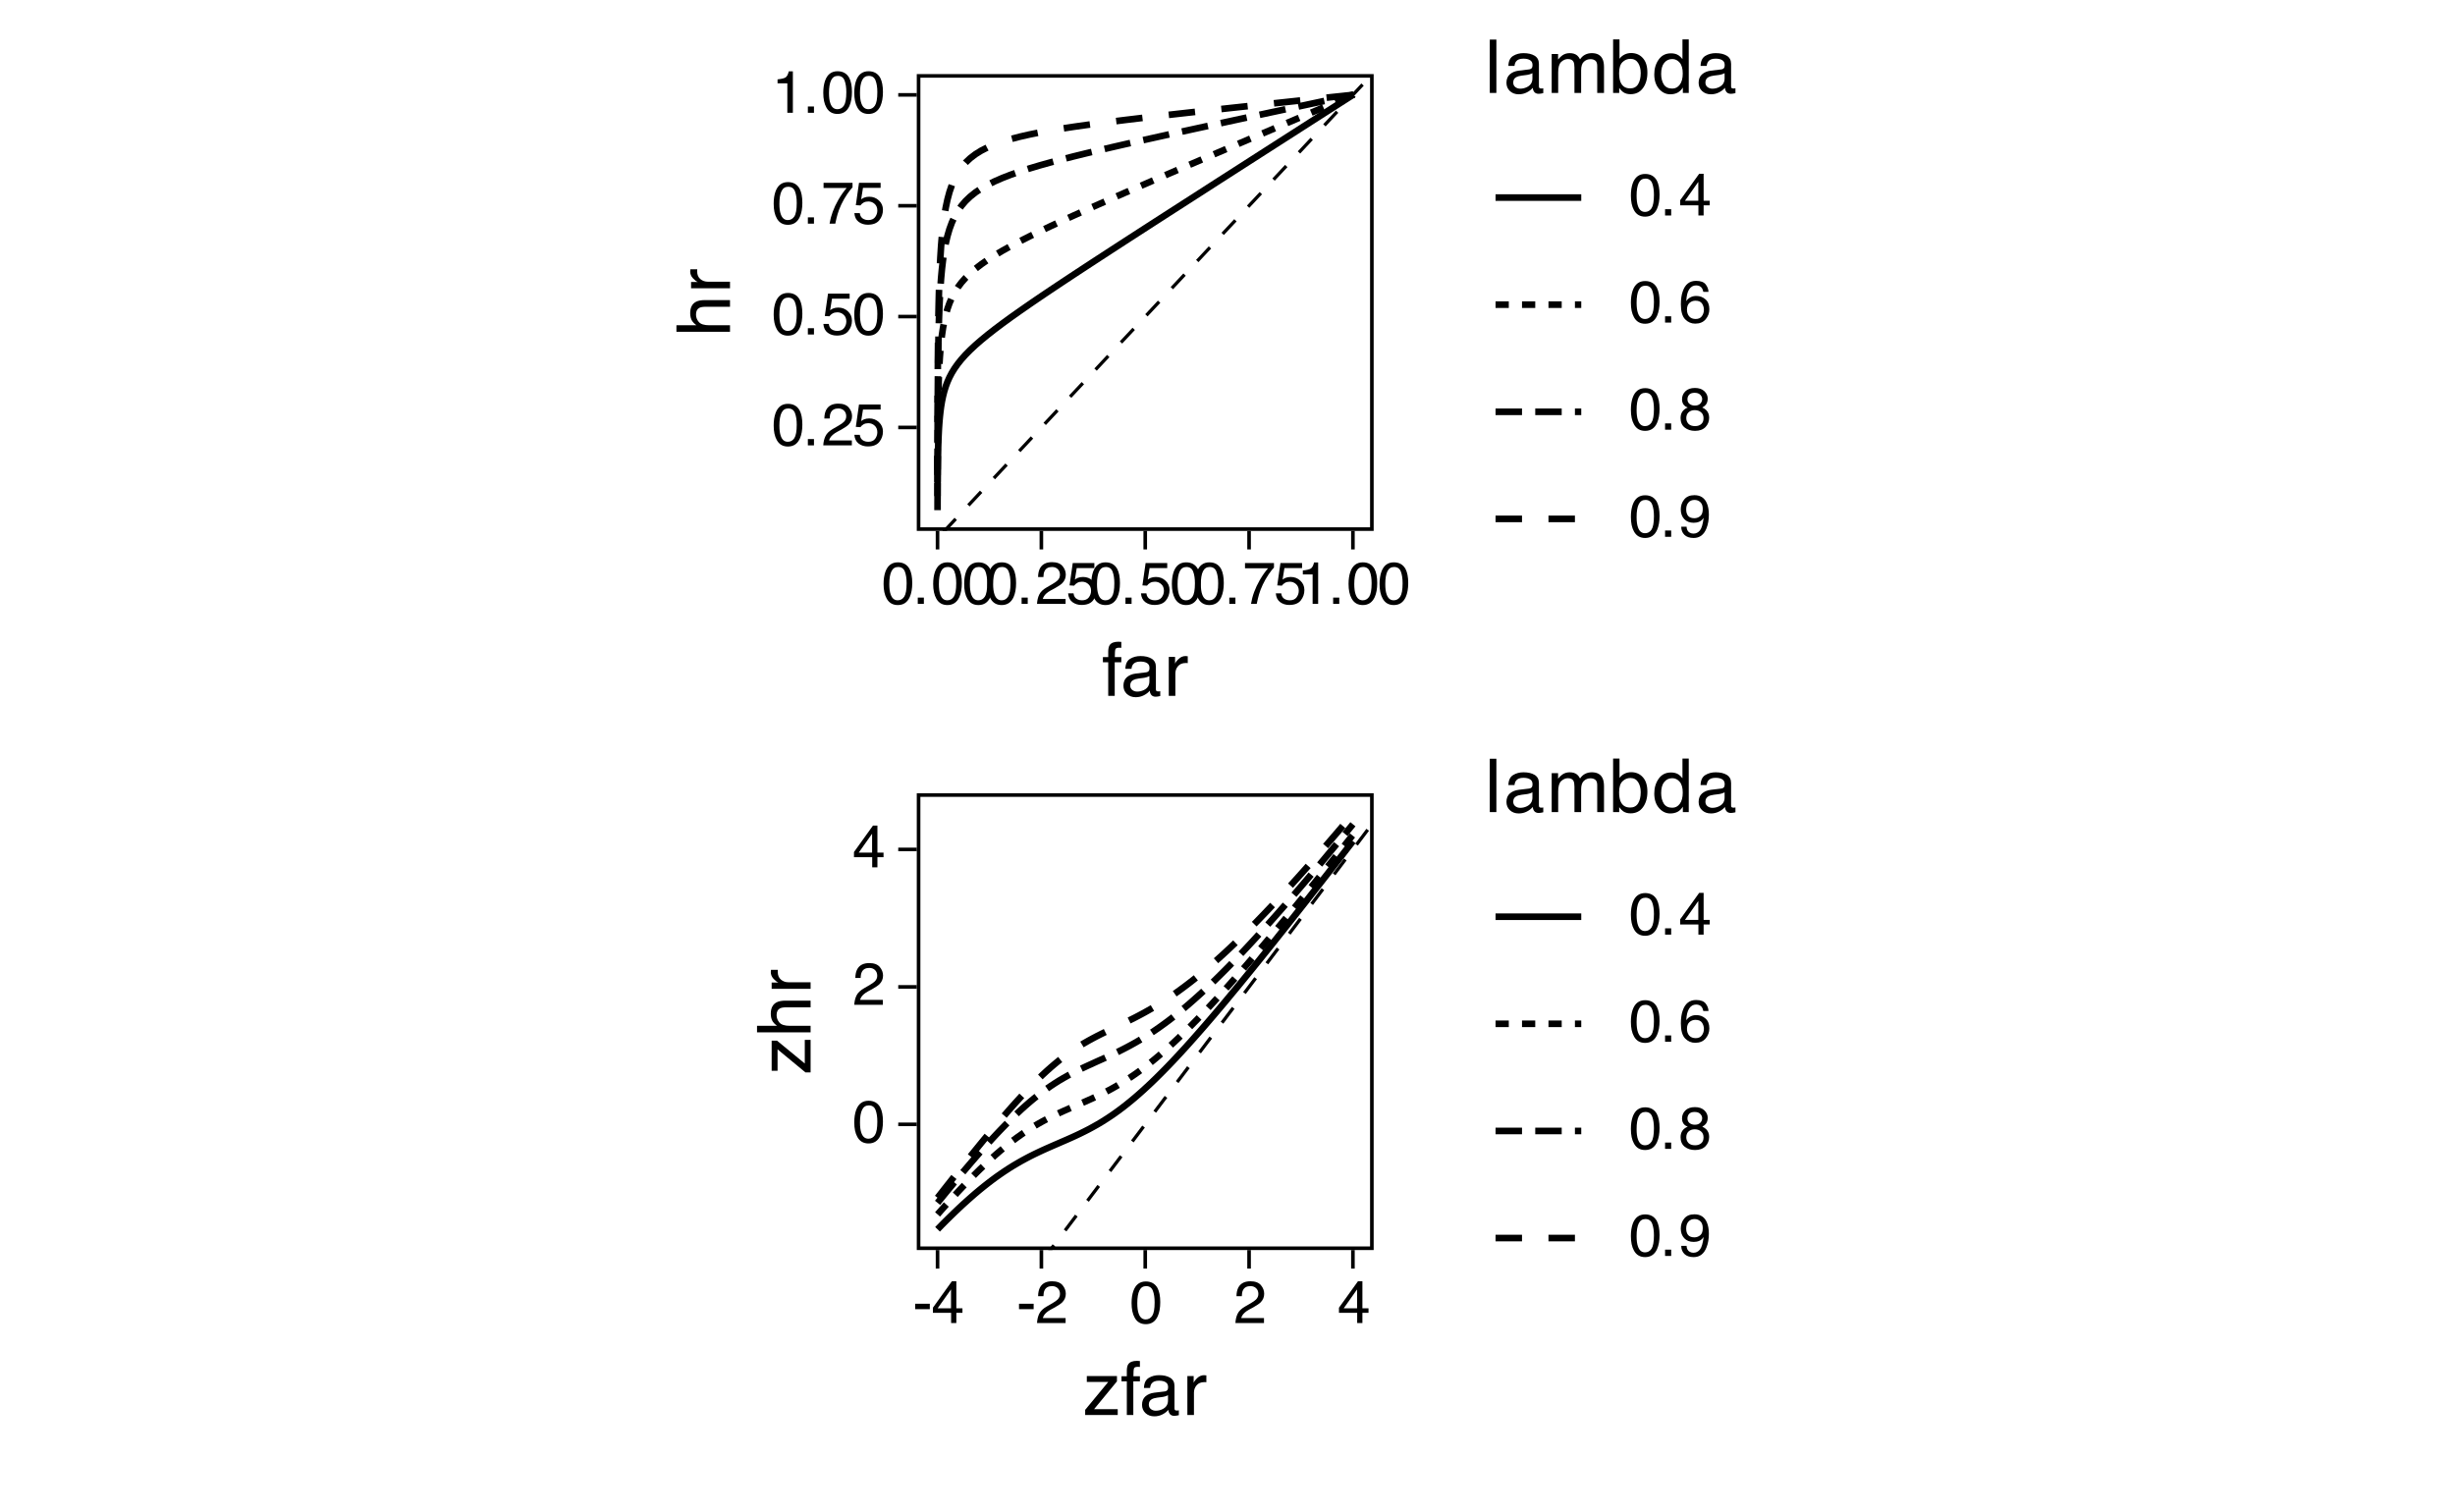 <?xml version="1.0" encoding="UTF-8"?>
<svg xmlns="http://www.w3.org/2000/svg" xmlns:xlink="http://www.w3.org/1999/xlink" width="396" height="244" viewBox="0 0 396 244">
<defs>
<g>
<g id="glyph-0-0">
<path d="M 0.312 0 L 0.312 -6.875 L 5.766 -6.875 L 5.766 0 Z M 4.906 -0.859 L 4.906 -6.016 L 1.172 -6.016 L 1.172 -0.859 Z M 4.906 -0.859 "/>
</g>
<g id="glyph-0-1">
<path d="M 2.594 -6.703 C 3.457 -6.703 4.086 -6.348 4.484 -5.641 C 4.773 -5.086 4.922 -4.328 4.922 -3.359 C 4.922 -2.453 4.785 -1.695 4.516 -1.094 C 4.129 -0.238 3.488 0.188 2.594 0.188 C 1.781 0.188 1.18 -0.16 0.797 -0.859 C 0.461 -1.453 0.297 -2.238 0.297 -3.219 C 0.297 -3.977 0.395 -4.633 0.594 -5.188 C 0.957 -6.195 1.625 -6.703 2.594 -6.703 Z M 2.578 -0.578 C 3.016 -0.578 3.363 -0.77 3.625 -1.156 C 3.883 -1.551 4.016 -2.273 4.016 -3.328 C 4.016 -4.086 3.922 -4.711 3.734 -5.203 C 3.547 -5.703 3.18 -5.953 2.641 -5.953 C 2.148 -5.953 1.789 -5.719 1.562 -5.25 C 1.332 -4.781 1.219 -4.094 1.219 -3.188 C 1.219 -2.5 1.289 -1.945 1.438 -1.531 C 1.656 -0.895 2.035 -0.578 2.578 -0.578 Z M 2.578 -0.578 "/>
</g>
<g id="glyph-0-2">
<path d="M 0.812 -1.016 L 1.797 -1.016 L 1.797 0 L 0.812 0 Z M 0.812 -1.016 "/>
</g>
<g id="glyph-0-3">
<path d="M 0.297 0 C 0.328 -0.57 0.445 -1.07 0.656 -1.5 C 0.863 -1.938 1.27 -2.328 1.875 -2.672 L 2.766 -3.188 C 3.172 -3.426 3.457 -3.629 3.625 -3.797 C 3.875 -4.055 4 -4.352 4 -4.688 C 4 -5.07 3.879 -5.379 3.641 -5.609 C 3.41 -5.836 3.102 -5.953 2.719 -5.953 C 2.133 -5.953 1.734 -5.734 1.516 -5.297 C 1.398 -5.066 1.336 -4.742 1.328 -4.328 L 0.469 -4.328 C 0.477 -4.91 0.582 -5.383 0.781 -5.75 C 1.145 -6.406 1.789 -6.734 2.719 -6.734 C 3.488 -6.734 4.051 -6.523 4.406 -6.109 C 4.758 -5.691 4.938 -5.227 4.938 -4.719 C 4.938 -4.188 4.75 -3.727 4.375 -3.344 C 4.156 -3.125 3.758 -2.852 3.188 -2.531 L 2.547 -2.188 C 2.242 -2.02 2.004 -1.859 1.828 -1.703 C 1.516 -1.43 1.316 -1.129 1.234 -0.797 L 4.906 -0.797 L 4.906 0 Z M 0.297 0 "/>
</g>
<g id="glyph-0-4">
<path d="M 1.188 -1.703 C 1.238 -1.223 1.461 -0.895 1.859 -0.719 C 2.055 -0.625 2.285 -0.578 2.547 -0.578 C 3.047 -0.578 3.414 -0.734 3.656 -1.047 C 3.895 -1.367 4.016 -1.723 4.016 -2.109 C 4.016 -2.578 3.867 -2.938 3.578 -3.188 C 3.297 -3.445 2.957 -3.578 2.562 -3.578 C 2.27 -3.578 2.02 -3.52 1.812 -3.406 C 1.602 -3.289 1.426 -3.133 1.281 -2.938 L 0.547 -2.984 L 1.062 -6.594 L 4.547 -6.594 L 4.547 -5.781 L 1.703 -5.781 L 1.406 -3.922 C 1.562 -4.035 1.711 -4.125 1.859 -4.188 C 2.109 -4.289 2.395 -4.344 2.719 -4.344 C 3.332 -4.344 3.852 -4.141 4.281 -3.734 C 4.707 -3.336 4.922 -2.836 4.922 -2.234 C 4.922 -1.598 4.723 -1.035 4.328 -0.547 C 3.941 -0.066 3.32 0.172 2.469 0.172 C 1.914 0.172 1.43 0.02 1.016 -0.281 C 0.598 -0.594 0.363 -1.066 0.312 -1.703 Z M 1.188 -1.703 "/>
</g>
<g id="glyph-0-5">
<path d="M 5.016 -6.594 L 5.016 -5.859 C 4.797 -5.648 4.508 -5.285 4.156 -4.766 C 3.801 -4.242 3.484 -3.688 3.203 -3.094 C 2.93 -2.508 2.727 -1.977 2.594 -1.5 C 2.5 -1.188 2.379 -0.688 2.234 0 L 1.312 0 C 1.52 -1.281 1.988 -2.555 2.719 -3.828 C 3.145 -4.566 3.594 -5.207 4.062 -5.75 L 0.344 -5.75 L 0.344 -6.594 Z M 5.016 -6.594 "/>
</g>
<g id="glyph-0-6">
<path d="M 0.922 -4.75 L 0.922 -5.391 C 1.523 -5.453 1.945 -5.551 2.188 -5.688 C 2.426 -5.832 2.609 -6.164 2.734 -6.688 L 3.391 -6.688 L 3.391 0 L 2.5 0 L 2.5 -4.75 Z M 0.922 -4.75 "/>
</g>
<g id="glyph-0-7">
<path d="M 3.172 -2.375 L 3.172 -5.422 L 1.016 -2.375 Z M 3.188 0 L 3.188 -1.641 L 0.25 -1.641 L 0.25 -2.469 L 3.312 -6.734 L 4.031 -6.734 L 4.031 -2.375 L 5.016 -2.375 L 5.016 -1.641 L 4.031 -1.641 L 4.031 0 Z M 3.188 0 "/>
</g>
<g id="glyph-0-8">
<path d="M 2.812 -6.734 C 3.562 -6.734 4.082 -6.535 4.375 -6.141 C 4.664 -5.754 4.812 -5.359 4.812 -4.953 L 3.984 -4.953 C 3.93 -5.211 3.852 -5.422 3.75 -5.578 C 3.539 -5.859 3.227 -6 2.812 -6 C 2.344 -6 1.969 -5.781 1.688 -5.344 C 1.414 -4.906 1.266 -4.281 1.234 -3.469 C 1.422 -3.75 1.664 -3.961 1.969 -4.109 C 2.227 -4.234 2.523 -4.297 2.859 -4.297 C 3.422 -4.297 3.91 -4.113 4.328 -3.75 C 4.742 -3.395 4.953 -2.863 4.953 -2.156 C 4.953 -1.539 4.754 -1 4.359 -0.531 C 3.961 -0.062 3.398 0.172 2.672 0.172 C 2.047 0.172 1.504 -0.062 1.047 -0.531 C 0.586 -1.008 0.359 -1.816 0.359 -2.953 C 0.359 -3.785 0.461 -4.488 0.672 -5.062 C 1.055 -6.176 1.77 -6.734 2.812 -6.734 Z M 2.75 -0.578 C 3.188 -0.578 3.516 -0.723 3.734 -1.016 C 3.961 -1.316 4.078 -1.672 4.078 -2.078 C 4.078 -2.422 3.977 -2.75 3.781 -3.062 C 3.582 -3.375 3.223 -3.531 2.703 -3.531 C 2.336 -3.531 2.02 -3.41 1.75 -3.172 C 1.477 -2.93 1.344 -2.566 1.344 -2.078 C 1.344 -1.648 1.461 -1.289 1.703 -1 C 1.953 -0.719 2.301 -0.578 2.75 -0.578 Z M 2.75 -0.578 "/>
</g>
<g id="glyph-0-9">
<path d="M 2.609 -3.891 C 2.984 -3.891 3.273 -3.992 3.484 -4.203 C 3.691 -4.41 3.797 -4.66 3.797 -4.953 C 3.797 -5.203 3.691 -5.43 3.484 -5.641 C 3.285 -5.848 2.984 -5.953 2.578 -5.953 C 2.172 -5.953 1.875 -5.848 1.688 -5.641 C 1.508 -5.43 1.422 -5.188 1.422 -4.906 C 1.422 -4.594 1.535 -4.344 1.766 -4.156 C 2.004 -3.977 2.285 -3.891 2.609 -3.891 Z M 2.656 -0.578 C 3.051 -0.578 3.375 -0.68 3.625 -0.891 C 3.883 -1.098 4.016 -1.414 4.016 -1.844 C 4.016 -2.27 3.879 -2.594 3.609 -2.812 C 3.348 -3.039 3.008 -3.156 2.594 -3.156 C 2.195 -3.156 1.867 -3.039 1.609 -2.812 C 1.359 -2.582 1.234 -2.266 1.234 -1.859 C 1.234 -1.516 1.348 -1.211 1.578 -0.953 C 1.816 -0.703 2.176 -0.578 2.656 -0.578 Z M 1.469 -3.578 C 1.227 -3.672 1.039 -3.785 0.906 -3.922 C 0.664 -4.172 0.547 -4.5 0.547 -4.906 C 0.547 -5.406 0.723 -5.832 1.078 -6.188 C 1.441 -6.551 1.957 -6.734 2.625 -6.734 C 3.27 -6.734 3.773 -6.562 4.141 -6.219 C 4.504 -5.875 4.688 -5.477 4.688 -5.031 C 4.688 -4.613 4.582 -4.273 4.375 -4.016 C 4.25 -3.867 4.062 -3.723 3.812 -3.578 C 4.094 -3.453 4.312 -3.305 4.469 -3.141 C 4.77 -2.828 4.922 -2.422 4.922 -1.922 C 4.922 -1.336 4.723 -0.836 4.328 -0.422 C 3.93 -0.016 3.367 0.188 2.641 0.188 C 1.984 0.188 1.43 0.008 0.984 -0.344 C 0.535 -0.695 0.312 -1.211 0.312 -1.891 C 0.312 -2.285 0.406 -2.625 0.594 -2.906 C 0.789 -3.195 1.082 -3.422 1.469 -3.578 Z M 1.469 -3.578 "/>
</g>
<g id="glyph-0-10">
<path d="M 1.281 -1.625 C 1.301 -1.156 1.477 -0.832 1.812 -0.656 C 1.988 -0.562 2.18 -0.516 2.391 -0.516 C 2.797 -0.516 3.141 -0.68 3.422 -1.016 C 3.703 -1.348 3.906 -2.031 4.031 -3.062 C 3.844 -2.77 3.609 -2.562 3.328 -2.438 C 3.055 -2.32 2.758 -2.266 2.438 -2.266 C 1.789 -2.266 1.281 -2.461 0.906 -2.859 C 0.531 -3.266 0.344 -3.785 0.344 -4.422 C 0.344 -5.023 0.523 -5.555 0.891 -6.016 C 1.266 -6.484 1.816 -6.719 2.547 -6.719 C 3.523 -6.719 4.195 -6.273 4.562 -5.391 C 4.77 -4.91 4.875 -4.305 4.875 -3.578 C 4.875 -2.754 4.75 -2.023 4.5 -1.391 C 4.094 -0.336 3.398 0.188 2.422 0.188 C 1.766 0.188 1.266 0.012 0.922 -0.328 C 0.586 -0.672 0.422 -1.102 0.422 -1.625 Z M 2.547 -3 C 2.879 -3 3.188 -3.109 3.469 -3.328 C 3.75 -3.547 3.891 -3.93 3.891 -4.484 C 3.891 -4.973 3.766 -5.336 3.516 -5.578 C 3.266 -5.828 2.945 -5.953 2.562 -5.953 C 2.145 -5.953 1.816 -5.812 1.578 -5.531 C 1.336 -5.258 1.219 -4.891 1.219 -4.422 C 1.219 -3.984 1.32 -3.633 1.531 -3.375 C 1.75 -3.125 2.086 -3 2.547 -3 Z M 2.547 -3 "/>
</g>
<g id="glyph-0-11">
<path d="M 0.391 -3.109 L 2.75 -3.109 L 2.75 -2.234 L 0.391 -2.234 Z M 0.391 -3.109 "/>
</g>
<g id="glyph-1-0">
<path d="M 0 -0.391 L -8.609 -0.391 L -8.609 -7.219 L 0 -7.219 Z M -1.078 -6.141 L -7.531 -6.141 L -7.531 -1.469 L -1.078 -1.469 Z M -1.078 -6.141 "/>
</g>
<g id="glyph-1-1">
<path d="M -8.641 -0.781 L -8.641 -1.828 L -5.422 -1.828 C -5.742 -2.078 -5.969 -2.301 -6.094 -2.5 C -6.312 -2.844 -6.422 -3.27 -6.422 -3.781 C -6.422 -4.688 -6.102 -5.301 -5.469 -5.625 C -5.125 -5.801 -4.645 -5.891 -4.031 -5.891 L 0 -5.891 L 0 -4.812 L -3.953 -4.812 C -4.41 -4.812 -4.75 -4.75 -4.969 -4.625 C -5.312 -4.438 -5.484 -4.078 -5.484 -3.547 C -5.484 -3.109 -5.332 -2.711 -5.031 -2.359 C -4.727 -2.004 -4.16 -1.828 -3.328 -1.828 L 0 -1.828 L 0 -0.781 Z M -8.641 -0.781 "/>
</g>
<g id="glyph-1-2">
<path d="M -6.281 -0.797 L -6.281 -1.812 L -5.188 -1.812 C -5.406 -1.883 -5.664 -2.082 -5.969 -2.406 C -6.27 -2.727 -6.422 -3.098 -6.422 -3.516 C -6.422 -3.535 -6.414 -3.566 -6.406 -3.609 C -6.406 -3.66 -6.398 -3.742 -6.391 -3.859 L -5.281 -3.859 C -5.289 -3.797 -5.297 -3.738 -5.297 -3.688 C -5.297 -3.633 -5.297 -3.578 -5.297 -3.516 C -5.297 -2.984 -5.125 -2.57 -4.781 -2.281 C -4.445 -2 -4.055 -1.859 -3.609 -1.859 L 0 -1.859 L 0 -0.797 Z M -6.281 -0.797 "/>
</g>
<g id="glyph-1-3">
<path d="M -0.828 -0.312 L -5.328 -4.031 L -5.328 -0.578 L -6.281 -0.578 L -6.281 -5.438 L -5.422 -5.438 L -0.938 -1.75 L -0.938 -5.562 L 0 -5.562 L 0 -0.312 Z M -6.422 -3.016 Z M -6.422 -3.016 "/>
</g>
<g id="glyph-2-0">
<path d="M 0.391 0 L 0.391 -8.609 L 7.219 -8.609 L 7.219 0 Z M 6.141 -1.078 L 6.141 -7.531 L 1.469 -7.531 L 1.469 -1.078 Z M 6.141 -1.078 "/>
</g>
<g id="glyph-2-1">
<path d="M 1.031 -7.234 C 1.051 -7.672 1.129 -7.988 1.266 -8.188 C 1.516 -8.551 1.988 -8.734 2.688 -8.734 C 2.758 -8.734 2.828 -8.727 2.891 -8.719 C 2.961 -8.719 3.047 -8.711 3.141 -8.703 L 3.141 -7.75 C 3.023 -7.758 2.941 -7.766 2.891 -7.766 C 2.848 -7.766 2.805 -7.766 2.766 -7.766 C 2.441 -7.766 2.25 -7.68 2.188 -7.516 C 2.125 -7.348 2.094 -6.926 2.094 -6.25 L 3.141 -6.25 L 3.141 -5.422 L 2.078 -5.422 L 2.078 0 L 1.031 0 L 1.031 -5.422 L 0.172 -5.422 L 0.172 -6.25 L 1.031 -6.25 Z M 1.031 -7.234 "/>
</g>
<g id="glyph-2-2">
<path d="M 1.578 -1.672 C 1.578 -1.367 1.688 -1.129 1.906 -0.953 C 2.133 -0.773 2.398 -0.688 2.703 -0.688 C 3.078 -0.688 3.438 -0.77 3.781 -0.938 C 4.375 -1.227 4.672 -1.695 4.672 -2.344 L 4.672 -3.188 C 4.535 -3.113 4.363 -3.047 4.156 -2.984 C 3.957 -2.93 3.758 -2.895 3.562 -2.875 L 2.938 -2.797 C 2.551 -2.742 2.258 -2.66 2.062 -2.547 C 1.738 -2.367 1.578 -2.078 1.578 -1.672 Z M 4.141 -3.797 C 4.379 -3.828 4.539 -3.93 4.625 -4.109 C 4.664 -4.203 4.688 -4.336 4.688 -4.516 C 4.688 -4.867 4.555 -5.125 4.297 -5.281 C 4.047 -5.445 3.688 -5.531 3.219 -5.531 C 2.664 -5.531 2.273 -5.383 2.047 -5.094 C 1.91 -4.926 1.82 -4.68 1.781 -4.359 L 0.797 -4.359 C 0.816 -5.129 1.066 -5.664 1.547 -5.969 C 2.035 -6.27 2.598 -6.422 3.234 -6.422 C 3.973 -6.422 4.57 -6.281 5.031 -6 C 5.488 -5.719 5.719 -5.281 5.719 -4.688 L 5.719 -1.078 C 5.719 -0.973 5.738 -0.883 5.781 -0.812 C 5.832 -0.75 5.93 -0.719 6.078 -0.719 C 6.117 -0.719 6.164 -0.719 6.219 -0.719 C 6.281 -0.727 6.348 -0.738 6.422 -0.75 L 6.422 0.031 C 6.254 0.07 6.125 0.098 6.031 0.109 C 5.945 0.129 5.832 0.141 5.688 0.141 C 5.32 0.141 5.062 0.008 4.906 -0.25 C 4.812 -0.383 4.75 -0.578 4.719 -0.828 C 4.5 -0.547 4.188 -0.301 3.781 -0.094 C 3.383 0.113 2.945 0.219 2.469 0.219 C 1.883 0.219 1.406 0.039 1.031 -0.312 C 0.664 -0.664 0.484 -1.109 0.484 -1.641 C 0.484 -2.223 0.664 -2.676 1.031 -3 C 1.395 -3.32 1.867 -3.52 2.453 -3.594 Z M 3.266 -6.422 Z M 3.266 -6.422 "/>
</g>
<g id="glyph-2-3">
<path d="M 0.797 -6.281 L 1.812 -6.281 L 1.812 -5.188 C 1.883 -5.406 2.082 -5.664 2.406 -5.969 C 2.727 -6.27 3.098 -6.422 3.516 -6.422 C 3.535 -6.422 3.566 -6.414 3.609 -6.406 C 3.66 -6.406 3.742 -6.398 3.859 -6.391 L 3.859 -5.281 C 3.797 -5.289 3.738 -5.297 3.688 -5.297 C 3.633 -5.297 3.578 -5.297 3.516 -5.297 C 2.984 -5.297 2.57 -5.125 2.281 -4.781 C 2 -4.445 1.859 -4.055 1.859 -3.609 L 1.859 0 L 0.797 0 Z M 0.797 -6.281 "/>
</g>
<g id="glyph-2-4">
<path d="M 0.797 -8.609 L 1.859 -8.609 L 1.859 0 L 0.797 0 Z M 0.797 -8.609 "/>
</g>
<g id="glyph-2-5">
<path d="M 0.781 -6.281 L 1.812 -6.281 L 1.812 -5.391 C 2.062 -5.691 2.289 -5.914 2.5 -6.062 C 2.844 -6.301 3.238 -6.422 3.688 -6.422 C 4.188 -6.422 4.586 -6.297 4.891 -6.047 C 5.055 -5.91 5.211 -5.703 5.359 -5.422 C 5.586 -5.766 5.859 -6.016 6.172 -6.172 C 6.492 -6.336 6.852 -6.422 7.25 -6.422 C 8.094 -6.422 8.664 -6.113 8.969 -5.5 C 9.133 -5.176 9.219 -4.734 9.219 -4.172 L 9.219 0 L 8.125 0 L 8.125 -4.359 C 8.125 -4.773 8.02 -5.062 7.812 -5.219 C 7.602 -5.375 7.348 -5.453 7.047 -5.453 C 6.629 -5.453 6.27 -5.312 5.969 -5.031 C 5.676 -4.758 5.531 -4.301 5.531 -3.656 L 5.531 0 L 4.453 0 L 4.453 -4.094 C 4.453 -4.52 4.398 -4.832 4.297 -5.031 C 4.141 -5.32 3.844 -5.469 3.406 -5.469 C 3.008 -5.469 2.645 -5.312 2.312 -5 C 1.988 -4.695 1.828 -4.141 1.828 -3.328 L 1.828 0 L 0.781 0 Z M 0.781 -6.281 "/>
</g>
<g id="glyph-2-6">
<path d="M 0.688 -8.641 L 1.719 -8.641 L 1.719 -5.516 C 1.945 -5.816 2.223 -6.047 2.547 -6.203 C 2.867 -6.359 3.219 -6.438 3.594 -6.438 C 4.375 -6.438 5.004 -6.164 5.484 -5.625 C 5.973 -5.094 6.219 -4.305 6.219 -3.266 C 6.219 -2.266 5.977 -1.438 5.5 -0.781 C 5.02 -0.125 4.352 0.203 3.5 0.203 C 3.02 0.203 2.617 0.086 2.297 -0.141 C 2.098 -0.285 1.891 -0.504 1.672 -0.797 L 1.672 0 L 0.688 0 Z M 3.438 -0.734 C 4.008 -0.734 4.438 -0.957 4.719 -1.406 C 5 -1.863 5.141 -2.461 5.141 -3.203 C 5.141 -3.867 5 -4.414 4.719 -4.844 C 4.438 -5.281 4.02 -5.5 3.469 -5.5 C 2.988 -5.5 2.566 -5.32 2.203 -4.969 C 1.836 -4.613 1.656 -4.023 1.656 -3.203 C 1.656 -2.617 1.727 -2.141 1.875 -1.766 C 2.156 -1.078 2.676 -0.734 3.438 -0.734 Z M 3.438 -0.734 "/>
</g>
<g id="glyph-2-7">
<path d="M 1.438 -3.062 C 1.438 -2.395 1.578 -1.832 1.859 -1.375 C 2.148 -0.926 2.609 -0.703 3.234 -0.703 C 3.723 -0.703 4.125 -0.91 4.438 -1.328 C 4.758 -1.742 4.922 -2.348 4.922 -3.141 C 4.922 -3.93 4.754 -4.516 4.422 -4.891 C 4.098 -5.273 3.703 -5.469 3.234 -5.469 C 2.703 -5.469 2.27 -5.266 1.938 -4.859 C 1.602 -4.453 1.438 -3.852 1.438 -3.062 Z M 3.031 -6.391 C 3.508 -6.391 3.91 -6.285 4.234 -6.078 C 4.422 -5.961 4.633 -5.758 4.875 -5.469 L 4.875 -8.641 L 5.891 -8.641 L 5.891 0 L 4.938 0 L 4.938 -0.875 C 4.695 -0.488 4.406 -0.207 4.062 -0.031 C 3.727 0.133 3.344 0.219 2.906 0.219 C 2.207 0.219 1.602 -0.07 1.094 -0.656 C 0.582 -1.25 0.328 -2.031 0.328 -3 C 0.328 -3.914 0.562 -4.707 1.031 -5.375 C 1.5 -6.051 2.164 -6.391 3.031 -6.391 Z M 3.031 -6.391 "/>
</g>
<g id="glyph-2-8">
<path d="M 0.312 -0.828 L 4.031 -5.328 L 0.578 -5.328 L 0.578 -6.281 L 5.438 -6.281 L 5.438 -5.422 L 1.75 -0.938 L 5.562 -0.938 L 5.562 0 L 0.312 0 Z M 3.016 -6.422 Z M 3.016 -6.422 "/>
</g>
</g>
<clipPath id="clip-0">
<path clip-rule="nonzero" d="M 97.555 0 L 298.441 0 L 298.441 244 L 97.555 244 Z M 97.555 0 "/>
</clipPath>
<clipPath id="clip-1">
<path clip-rule="nonzero" d="M 103.535 5.977 L 292.469 5.977 L 292.469 122 L 103.535 122 Z M 103.535 5.977 "/>
</clipPath>
<clipPath id="clip-2">
<path clip-rule="nonzero" d="M 103.535 122 L 292.469 122 L 292.469 238.023 L 103.535 238.023 Z M 103.535 122 "/>
</clipPath>
<clipPath id="clip-3">
<path clip-rule="nonzero" d="M 147.879 11.957 L 221.578 11.957 L 221.578 85.656 L 147.879 85.656 Z M 147.879 11.957 "/>
</clipPath>
<clipPath id="clip-4">
<path clip-rule="nonzero" d="M 147.879 11.957 L 221.578 11.957 L 221.578 85.656 L 147.879 85.656 Z M 147.879 11.957 "/>
</clipPath>
<clipPath id="clip-5">
<path clip-rule="nonzero" d="M 147.879 127.977 L 221.578 127.977 L 221.578 201.676 L 147.879 201.676 Z M 147.879 127.977 "/>
</clipPath>
<clipPath id="clip-6">
<path clip-rule="nonzero" d="M 147.879 127.977 L 221.578 127.977 L 221.578 201.676 L 147.879 201.676 Z M 147.879 127.977 "/>
</clipPath>
</defs>
<rect x="-39.6" y="-24.4" width="475.2" height="292.8" fill="rgb(100%, 100%, 100%)" fill-opacity="1"/>
<g clip-path="url(#clip-0)">
<path fill-rule="nonzero" fill="rgb(100%, 100%, 100%)" fill-opacity="1" stroke-width="1.164" stroke-linecap="round" stroke-linejoin="round" stroke="rgb(100%, 100%, 100%)" stroke-opacity="1" stroke-miterlimit="10" d="M 97.555 244 L 298.441 244 L 298.441 0 L 97.555 0 Z M 97.555 244 "/>
</g>
<g clip-path="url(#clip-1)">
<path fill-rule="nonzero" fill="rgb(100%, 100%, 100%)" fill-opacity="1" stroke-width="1.164" stroke-linecap="round" stroke-linejoin="round" stroke="rgb(100%, 100%, 100%)" stroke-opacity="1" stroke-miterlimit="10" d="M 103.535 122 L 292.469 122 L 292.469 5.977 L 103.535 5.977 Z M 103.535 122 "/>
</g>
<g clip-path="url(#clip-2)">
<path fill-rule="nonzero" fill="rgb(100%, 100%, 100%)" fill-opacity="1" stroke-width="1.164" stroke-linecap="round" stroke-linejoin="round" stroke="rgb(100%, 100%, 100%)" stroke-opacity="1" stroke-miterlimit="10" d="M 103.535 238.023 L 292.469 238.023 L 292.469 122 L 103.535 122 Z M 103.535 238.023 "/>
</g>
<g clip-path="url(#clip-3)">
<path fill-rule="nonzero" fill="rgb(100%, 100%, 100%)" fill-opacity="1" d="M 147.879 85.652 L 221.578 85.652 L 221.578 11.953 L 147.879 11.953 Z M 147.879 85.652 "/>
<path fill="none" stroke-width="0.533" stroke-linecap="butt" stroke-linejoin="round" stroke="rgb(0%, 0%, 0%)" stroke-opacity="1" stroke-dasharray="3 3" stroke-miterlimit="10" d="M 74.18 169.109 L 295.277 -66.961 "/>
</g>
<path fill="none" stroke-width="1.067" stroke-linecap="butt" stroke-linejoin="round" stroke="rgb(0%, 0%, 0%)" stroke-opacity="1" stroke-miterlimit="10" d="M 151.23 82.305 L 151.23 81.094 L 151.234 80.422 L 151.234 79.707 L 151.238 78.953 L 151.242 78.16 L 151.246 77.332 L 151.254 76.473 L 151.262 75.59 L 151.273 74.684 L 151.289 73.762 L 151.309 72.832 L 151.336 71.895 L 151.367 70.953 L 151.406 70.02 L 151.453 69.094 L 151.516 68.184 L 151.594 67.289 L 151.688 66.41 L 151.801 65.555 L 151.941 64.723 L 152.109 63.914 L 152.309 63.125 L 152.547 62.355 L 152.828 61.605 L 153.156 60.871 L 153.539 60.141 L 153.984 59.422 L 154.496 58.699 L 155.082 57.969 L 155.746 57.227 L 156.5 56.465 L 157.34 55.68 L 158.277 54.867 L 159.312 54.016 L 160.449 53.125 L 161.695 52.191 L 163.043 51.207 L 164.5 50.176 L 166.059 49.094 L 167.715 47.961 L 169.469 46.781 L 171.309 45.555 L 173.23 44.285 L 175.219 42.98 L 177.27 41.641 L 179.367 40.277 L 181.496 38.895 L 183.648 37.504 L 185.809 36.109 L 187.961 34.723 L 190.094 33.352 L 192.191 32.004 L 194.238 30.688 L 196.23 29.406 L 198.148 28.176 L 199.988 26.996 L 201.742 25.871 L 203.398 24.809 L 204.957 23.809 L 206.414 22.875 L 207.762 22.012 L 209.008 21.215 L 210.145 20.484 L 211.184 19.82 L 212.121 19.219 L 212.961 18.68 L 213.711 18.199 L 214.375 17.773 L 214.961 17.398 L 215.473 17.07 L 215.918 16.785 L 216.301 16.539 L 216.633 16.328 L 216.914 16.148 L 217.152 15.996 L 217.352 15.867 L 217.52 15.762 L 217.656 15.672 L 217.77 15.598 L 217.863 15.539 L 217.941 15.488 L 218.004 15.449 L 218.055 15.418 L 218.094 15.395 L 218.125 15.375 L 218.148 15.355 L 218.168 15.344 L 218.184 15.336 L 218.195 15.328 L 218.203 15.32 L 218.211 15.316 L 218.215 15.312 L 218.219 15.312 L 218.223 15.309 L 218.227 15.309 L 218.23 15.305 "/>
<path fill="none" stroke-width="1.067" stroke-linecap="butt" stroke-linejoin="round" stroke="rgb(0%, 0%, 0%)" stroke-opacity="1" stroke-dasharray="2.134 2.134" stroke-miterlimit="10" d="M 151.23 80.035 L 151.23 78.219 L 151.234 77.211 L 151.234 76.141 L 151.238 75.012 L 151.242 73.824 L 151.246 72.586 L 151.254 71.301 L 151.262 69.98 L 151.273 68.629 L 151.289 67.254 L 151.309 65.867 L 151.336 64.473 L 151.367 63.082 L 151.406 61.703 L 151.453 60.34 L 151.516 59.004 L 151.594 57.703 L 151.688 56.438 L 151.801 55.219 L 151.941 54.043 L 152.109 52.918 L 152.309 51.844 L 152.547 50.816 L 152.828 49.84 L 153.156 48.91 L 153.539 48.027 L 153.984 47.18 L 154.496 46.367 L 155.082 45.586 L 155.746 44.832 L 156.5 44.09 L 157.34 43.363 L 158.277 42.641 L 159.312 41.918 L 160.449 41.188 L 161.695 40.449 L 163.043 39.699 L 164.5 38.926 L 166.059 38.137 L 167.715 37.324 L 169.469 36.488 L 171.309 35.629 L 173.23 34.754 L 175.219 33.855 L 177.27 32.941 L 179.367 32.016 L 181.496 31.078 L 183.648 30.141 L 185.809 29.203 L 187.961 28.27 L 190.094 27.352 L 192.191 26.449 L 194.238 25.566 L 196.23 24.715 L 198.148 23.891 L 199.988 23.102 L 201.742 22.352 L 203.398 21.641 L 204.957 20.977 L 206.414 20.355 L 207.762 19.777 L 209.008 19.246 L 210.145 18.758 L 211.184 18.316 L 212.121 17.914 L 212.961 17.555 L 213.711 17.234 L 214.375 16.953 L 214.961 16.703 L 215.473 16.484 L 215.918 16.293 L 216.301 16.129 L 216.633 15.988 L 216.914 15.867 L 217.152 15.766 L 217.352 15.68 L 217.52 15.609 L 217.656 15.551 L 217.77 15.5 L 217.863 15.461 L 217.941 15.43 L 218.004 15.402 L 218.055 15.379 L 218.094 15.363 L 218.125 15.352 L 218.148 15.34 L 218.168 15.332 L 218.184 15.324 L 218.195 15.32 L 218.211 15.312 L 218.215 15.312 L 218.219 15.309 L 218.227 15.309 L 218.227 15.305 L 218.23 15.305 "/>
<path fill="none" stroke-width="1.067" stroke-linecap="butt" stroke-linejoin="round" stroke="rgb(0%, 0%, 0%)" stroke-opacity="1" stroke-dasharray="4.268 2.134" stroke-miterlimit="10" d="M 151.23 77.766 L 151.23 75.348 L 151.234 74.004 L 151.234 72.578 L 151.238 71.07 L 151.242 69.488 L 151.246 67.84 L 151.254 66.129 L 151.262 64.371 L 151.273 62.574 L 151.289 60.746 L 151.309 58.902 L 151.336 57.055 L 151.367 55.211 L 151.406 53.383 L 151.453 51.586 L 151.516 49.828 L 151.594 48.121 L 151.688 46.469 L 151.801 44.879 L 151.941 43.363 L 152.109 41.922 L 152.309 40.559 L 152.547 39.277 L 152.828 38.074 L 153.156 36.953 L 153.539 35.91 L 153.984 34.941 L 154.496 34.039 L 155.082 33.207 L 155.746 32.434 L 156.5 31.715 L 157.34 31.043 L 158.277 30.414 L 159.312 29.82 L 160.449 29.254 L 161.695 28.711 L 163.043 28.188 L 164.5 27.68 L 166.059 27.18 L 167.715 26.684 L 169.469 26.195 L 171.309 25.707 L 173.23 25.219 L 175.219 24.73 L 177.27 24.242 L 179.367 23.75 L 181.496 23.262 L 183.648 22.777 L 185.809 22.297 L 187.961 21.82 L 190.094 21.352 L 192.191 20.895 L 194.238 20.449 L 196.23 20.02 L 198.148 19.605 L 199.988 19.207 L 201.742 18.832 L 203.398 18.477 L 204.957 18.141 L 206.414 17.832 L 207.762 17.543 L 209.008 17.277 L 210.145 17.031 L 211.184 16.809 L 212.121 16.609 L 212.961 16.43 L 213.711 16.27 L 214.375 16.129 L 214.961 16.004 L 215.473 15.895 L 215.918 15.797 L 216.301 15.715 L 216.633 15.645 L 216.914 15.586 L 217.152 15.535 L 217.352 15.492 L 217.52 15.457 L 217.656 15.426 L 217.77 15.402 L 217.863 15.383 L 217.941 15.367 L 218.004 15.352 L 218.055 15.344 L 218.094 15.336 L 218.125 15.328 L 218.148 15.324 L 218.168 15.316 L 218.184 15.316 L 218.195 15.312 L 218.203 15.312 L 218.211 15.309 L 218.219 15.309 L 218.223 15.305 L 218.23 15.305 "/>
<path fill="none" stroke-width="1.067" stroke-linecap="butt" stroke-linejoin="round" stroke="rgb(0%, 0%, 0%)" stroke-opacity="1" stroke-dasharray="4.268 4.268" stroke-miterlimit="10" d="M 151.23 76.629 L 151.23 73.91 L 151.234 72.398 L 151.234 70.793 L 151.238 69.098 L 151.242 67.32 L 151.246 65.465 L 151.254 63.543 L 151.262 61.566 L 151.273 59.547 L 151.289 57.492 L 151.309 55.422 L 151.336 53.344 L 151.367 51.273 L 151.406 49.227 L 151.453 47.211 L 151.516 45.238 L 151.594 43.328 L 151.688 41.48 L 151.801 39.711 L 151.941 38.023 L 152.109 36.422 L 152.309 34.918 L 152.547 33.508 L 152.828 32.191 L 153.156 30.973 L 153.539 29.852 L 153.984 28.82 L 154.496 27.875 L 155.082 27.016 L 155.746 26.234 L 156.5 25.527 L 157.34 24.883 L 158.277 24.301 L 159.312 23.77 L 160.449 23.285 L 161.695 22.84 L 163.043 22.434 L 164.5 22.055 L 166.059 21.699 L 167.715 21.367 L 169.469 21.047 L 171.309 20.742 L 173.23 20.449 L 175.219 20.168 L 177.27 19.891 L 179.367 19.621 L 181.496 19.355 L 183.648 19.098 L 185.809 18.844 L 187.961 18.594 L 190.094 18.352 L 192.191 18.117 L 194.238 17.891 L 196.23 17.672 L 198.148 17.461 L 199.988 17.262 L 201.742 17.074 L 203.398 16.895 L 204.957 16.727 L 206.414 16.57 L 207.762 16.426 L 209.008 16.293 L 210.145 16.168 L 211.184 16.059 L 212.121 15.957 L 212.961 15.867 L 213.711 15.789 L 214.375 15.715 L 214.961 15.652 L 215.473 15.598 L 215.918 15.551 L 216.301 15.512 L 216.633 15.477 L 216.914 15.445 L 217.152 15.422 L 217.352 15.398 L 217.52 15.383 L 217.656 15.367 L 217.77 15.355 L 217.863 15.344 L 217.941 15.336 L 218.004 15.328 L 218.055 15.324 L 218.094 15.32 L 218.125 15.316 L 218.148 15.312 L 218.168 15.312 L 218.184 15.309 L 218.211 15.309 L 218.215 15.305 L 218.23 15.305 "/>
<g clip-path="url(#clip-4)">
<path fill="none" stroke-width="1.164" stroke-linecap="round" stroke-linejoin="round" stroke="rgb(0%, 0%, 0%)" stroke-opacity="1" stroke-miterlimit="10" d="M 147.879 85.652 L 221.578 85.652 L 221.578 11.953 L 147.879 11.953 Z M 147.879 85.652 "/>
</g>
<g fill="rgb(0%, 0%, 0%)" fill-opacity="1">
<use xlink:href="#glyph-0-1" x="124.5" y="71.853"/>
<use xlink:href="#glyph-0-2" x="129.5" y="71.853"/>
<use xlink:href="#glyph-0-3" x="132.5" y="71.853"/>
<use xlink:href="#glyph-0-4" x="137.5" y="71.853"/>
</g>
<g fill="rgb(0%, 0%, 0%)" fill-opacity="1">
<use xlink:href="#glyph-0-1" x="124.5" y="53.966"/>
<use xlink:href="#glyph-0-2" x="129.5" y="53.966"/>
<use xlink:href="#glyph-0-4" x="132.5" y="53.966"/>
<use xlink:href="#glyph-0-1" x="137.5" y="53.966"/>
</g>
<g fill="rgb(0%, 0%, 0%)" fill-opacity="1">
<use xlink:href="#glyph-0-1" x="124.5" y="36.083"/>
<use xlink:href="#glyph-0-2" x="129.5" y="36.083"/>
<use xlink:href="#glyph-0-5" x="132.5" y="36.083"/>
<use xlink:href="#glyph-0-4" x="137.5" y="36.083"/>
</g>
<g fill="rgb(0%, 0%, 0%)" fill-opacity="1">
<use xlink:href="#glyph-0-6" x="124.5" y="18.196"/>
<use xlink:href="#glyph-0-2" x="129.5" y="18.196"/>
<use xlink:href="#glyph-0-1" x="132.5" y="18.196"/>
<use xlink:href="#glyph-0-1" x="137.5" y="18.196"/>
</g>
<path fill="none" stroke-width="0.582" stroke-linecap="butt" stroke-linejoin="round" stroke="rgb(0%, 0%, 0%)" stroke-opacity="1" stroke-miterlimit="10" d="M 144.891 68.961 L 147.879 68.961 "/>
<path fill="none" stroke-width="0.582" stroke-linecap="butt" stroke-linejoin="round" stroke="rgb(0%, 0%, 0%)" stroke-opacity="1" stroke-miterlimit="10" d="M 144.891 51.074 L 147.879 51.074 "/>
<path fill="none" stroke-width="0.582" stroke-linecap="butt" stroke-linejoin="round" stroke="rgb(0%, 0%, 0%)" stroke-opacity="1" stroke-miterlimit="10" d="M 144.891 33.191 L 147.879 33.191 "/>
<path fill="none" stroke-width="0.582" stroke-linecap="butt" stroke-linejoin="round" stroke="rgb(0%, 0%, 0%)" stroke-opacity="1" stroke-miterlimit="10" d="M 144.891 15.305 L 147.879 15.305 "/>
<g fill="rgb(0%, 0%, 0%)" fill-opacity="1">
<use xlink:href="#glyph-1-1" x="117.752" y="54.305"/>
<use xlink:href="#glyph-1-2" x="117.752" y="47.305"/>
</g>
<path fill="none" stroke-width="0.582" stroke-linecap="butt" stroke-linejoin="round" stroke="rgb(0%, 0%, 0%)" stroke-opacity="1" stroke-miterlimit="10" d="M 151.227 88.645 L 151.227 85.652 "/>
<path fill="none" stroke-width="0.582" stroke-linecap="butt" stroke-linejoin="round" stroke="rgb(0%, 0%, 0%)" stroke-opacity="1" stroke-miterlimit="10" d="M 167.977 88.645 L 167.977 85.652 "/>
<path fill="none" stroke-width="0.582" stroke-linecap="butt" stroke-linejoin="round" stroke="rgb(0%, 0%, 0%)" stroke-opacity="1" stroke-miterlimit="10" d="M 184.73 88.645 L 184.73 85.652 "/>
<path fill="none" stroke-width="0.582" stroke-linecap="butt" stroke-linejoin="round" stroke="rgb(0%, 0%, 0%)" stroke-opacity="1" stroke-miterlimit="10" d="M 201.48 88.645 L 201.48 85.652 "/>
<path fill="none" stroke-width="0.582" stroke-linecap="butt" stroke-linejoin="round" stroke="rgb(0%, 0%, 0%)" stroke-opacity="1" stroke-miterlimit="10" d="M 218.23 88.645 L 218.23 85.652 "/>
<g fill="rgb(0%, 0%, 0%)" fill-opacity="1">
<use xlink:href="#glyph-0-1" x="142.227" y="97.427"/>
<use xlink:href="#glyph-0-2" x="147.227" y="97.427"/>
<use xlink:href="#glyph-0-1" x="150.227" y="97.427"/>
<use xlink:href="#glyph-0-1" x="155.227" y="97.427"/>
</g>
<g fill="rgb(0%, 0%, 0%)" fill-opacity="1">
<use xlink:href="#glyph-0-1" x="158.977" y="97.427"/>
<use xlink:href="#glyph-0-2" x="163.977" y="97.427"/>
<use xlink:href="#glyph-0-3" x="166.977" y="97.427"/>
<use xlink:href="#glyph-0-4" x="171.977" y="97.427"/>
</g>
<g fill="rgb(0%, 0%, 0%)" fill-opacity="1">
<use xlink:href="#glyph-0-1" x="175.73" y="97.427"/>
<use xlink:href="#glyph-0-2" x="180.73" y="97.427"/>
<use xlink:href="#glyph-0-4" x="183.73" y="97.427"/>
<use xlink:href="#glyph-0-1" x="188.73" y="97.427"/>
</g>
<g fill="rgb(0%, 0%, 0%)" fill-opacity="1">
<use xlink:href="#glyph-0-1" x="192.48" y="97.427"/>
<use xlink:href="#glyph-0-2" x="197.48" y="97.427"/>
<use xlink:href="#glyph-0-5" x="200.48" y="97.427"/>
<use xlink:href="#glyph-0-4" x="205.48" y="97.427"/>
</g>
<g fill="rgb(0%, 0%, 0%)" fill-opacity="1">
<use xlink:href="#glyph-0-6" x="209.23" y="97.427"/>
<use xlink:href="#glyph-0-2" x="214.23" y="97.427"/>
<use xlink:href="#glyph-0-1" x="217.23" y="97.427"/>
<use xlink:href="#glyph-0-1" x="222.23" y="97.427"/>
</g>
<g fill="rgb(0%, 0%, 0%)" fill-opacity="1">
<use xlink:href="#glyph-2-1" x="177.73" y="112.264"/>
<use xlink:href="#glyph-2-2" x="180.73" y="112.264"/>
<use xlink:href="#glyph-2-3" x="187.73" y="112.264"/>
</g>
<path fill-rule="nonzero" fill="rgb(100%, 100%, 100%)" fill-opacity="1" d="M 233.535 98.332 L 286.492 98.332 L 286.492 -0.723 L 233.535 -0.723 Z M 233.535 98.332 "/>
<g fill="rgb(0%, 0%, 0%)" fill-opacity="1">
<use xlink:href="#glyph-2-4" x="239.512" y="14.994"/>
<use xlink:href="#glyph-2-2" x="242.512" y="14.994"/>
<use xlink:href="#glyph-2-5" x="249.512" y="14.994"/>
<use xlink:href="#glyph-2-6" x="259.512" y="14.994"/>
<use xlink:href="#glyph-2-7" x="266.512" y="14.994"/>
<use xlink:href="#glyph-2-2" x="273.512" y="14.994"/>
</g>
<path fill-rule="nonzero" fill="rgb(100%, 100%, 100%)" fill-opacity="1" d="M 239.512 40.512 L 256.793 40.512 L 256.793 23.23 L 239.512 23.23 Z M 239.512 40.512 "/>
<path fill="none" stroke-width="1.067" stroke-linecap="butt" stroke-linejoin="round" stroke="rgb(0%, 0%, 0%)" stroke-opacity="1" stroke-miterlimit="10" d="M 241.238 31.875 L 255.062 31.875 "/>
<path fill-rule="nonzero" fill="rgb(100%, 100%, 100%)" fill-opacity="1" d="M 239.512 57.793 L 256.793 57.793 L 256.793 40.512 L 239.512 40.512 Z M 239.512 57.793 "/>
<path fill="none" stroke-width="1.067" stroke-linecap="butt" stroke-linejoin="round" stroke="rgb(0%, 0%, 0%)" stroke-opacity="1" stroke-dasharray="2.134 2.134" stroke-miterlimit="10" d="M 241.238 49.152 L 255.062 49.152 "/>
<path fill-rule="nonzero" fill="rgb(100%, 100%, 100%)" fill-opacity="1" d="M 239.512 75.074 L 256.793 75.074 L 256.793 57.793 L 239.512 57.793 Z M 239.512 75.074 "/>
<path fill="none" stroke-width="1.067" stroke-linecap="butt" stroke-linejoin="round" stroke="rgb(0%, 0%, 0%)" stroke-opacity="1" stroke-dasharray="4.268 2.134" stroke-miterlimit="10" d="M 241.238 66.434 L 255.062 66.434 "/>
<path fill-rule="nonzero" fill="rgb(100%, 100%, 100%)" fill-opacity="1" d="M 239.512 92.352 L 256.793 92.352 L 256.793 75.07 L 239.512 75.07 Z M 239.512 92.352 "/>
<path fill="none" stroke-width="1.067" stroke-linecap="butt" stroke-linejoin="round" stroke="rgb(0%, 0%, 0%)" stroke-opacity="1" stroke-dasharray="4.268 4.268" stroke-miterlimit="10" d="M 241.238 83.715 L 255.062 83.715 "/>
<g fill="rgb(0%, 0%, 0%)" fill-opacity="1">
<use xlink:href="#glyph-0-1" x="262.77" y="34.767"/>
<use xlink:href="#glyph-0-2" x="267.77" y="34.767"/>
<use xlink:href="#glyph-0-7" x="270.77" y="34.767"/>
</g>
<g fill="rgb(0%, 0%, 0%)" fill-opacity="1">
<use xlink:href="#glyph-0-1" x="262.77" y="52.044"/>
<use xlink:href="#glyph-0-2" x="267.77" y="52.044"/>
<use xlink:href="#glyph-0-8" x="270.77" y="52.044"/>
</g>
<g fill="rgb(0%, 0%, 0%)" fill-opacity="1">
<use xlink:href="#glyph-0-1" x="262.77" y="69.325"/>
<use xlink:href="#glyph-0-2" x="267.77" y="69.325"/>
<use xlink:href="#glyph-0-9" x="270.77" y="69.325"/>
</g>
<g fill="rgb(0%, 0%, 0%)" fill-opacity="1">
<use xlink:href="#glyph-0-1" x="262.77" y="86.606"/>
<use xlink:href="#glyph-0-2" x="267.77" y="86.606"/>
<use xlink:href="#glyph-0-10" x="270.77" y="86.606"/>
</g>
<g clip-path="url(#clip-5)">
<path fill-rule="nonzero" fill="rgb(100%, 100%, 100%)" fill-opacity="1" d="M 147.879 201.676 L 221.578 201.676 L 221.578 127.977 L 147.879 127.977 Z M 147.879 201.676 "/>
<path fill="none" stroke-width="0.533" stroke-linecap="butt" stroke-linejoin="round" stroke="rgb(0%, 0%, 0%)" stroke-opacity="1" stroke-dasharray="3 3" stroke-miterlimit="10" d="M 74.18 327.793 L 295.277 35.004 "/>
</g>
<path fill="none" stroke-width="1.067" stroke-linecap="butt" stroke-linejoin="round" stroke="rgb(0%, 0%, 0%)" stroke-opacity="1" stroke-miterlimit="10" d="M 151.23 198.328 L 151.906 197.633 L 152.582 196.953 L 153.262 196.285 L 153.938 195.625 L 154.613 194.984 L 155.289 194.352 L 155.969 193.738 L 156.645 193.137 L 157.32 192.551 L 157.996 191.984 L 158.676 191.43 L 159.352 190.898 L 160.027 190.383 L 160.703 189.883 L 161.383 189.406 L 162.059 188.945 L 162.734 188.504 L 163.41 188.082 L 164.09 187.68 L 164.766 187.293 L 165.441 186.926 L 166.117 186.57 L 166.797 186.23 L 167.473 185.906 L 168.148 185.59 L 168.824 185.285 L 169.504 184.984 L 171.531 184.105 L 172.211 183.809 L 172.887 183.508 L 173.562 183.199 L 174.238 182.879 L 174.918 182.543 L 175.594 182.199 L 176.27 181.832 L 176.945 181.453 L 177.625 181.051 L 178.301 180.629 L 178.977 180.188 L 179.652 179.727 L 180.332 179.242 L 181.008 178.738 L 181.684 178.211 L 182.359 177.664 L 183.039 177.098 L 183.715 176.512 L 184.391 175.91 L 185.066 175.289 L 185.746 174.652 L 186.422 173.996 L 187.098 173.328 L 187.773 172.648 L 188.453 171.953 L 189.129 171.246 L 189.805 170.523 L 190.48 169.797 L 191.16 169.055 L 191.836 168.305 L 192.512 167.547 L 193.188 166.781 L 193.867 166.008 L 194.543 165.227 L 195.219 164.441 L 195.895 163.648 L 196.574 162.848 L 197.25 162.047 L 197.926 161.238 L 198.602 160.422 L 199.281 159.605 L 199.957 158.785 L 201.309 157.129 L 201.988 156.297 L 203.34 154.625 L 204.016 153.781 L 204.695 152.938 L 205.371 152.094 L 206.047 151.246 L 206.723 150.395 L 207.402 149.543 L 209.43 146.977 L 210.109 146.117 L 210.785 145.258 L 212.137 143.531 L 212.816 142.668 L 213.492 141.801 L 214.168 140.938 L 214.844 140.066 L 215.523 139.199 L 216.199 138.328 L 216.875 137.461 L 217.551 136.586 L 218.23 135.715 "/>
<path fill="none" stroke-width="1.067" stroke-linecap="butt" stroke-linejoin="round" stroke="rgb(0%, 0%, 0%)" stroke-opacity="1" stroke-dasharray="2.134 2.134" stroke-miterlimit="10" d="M 151.23 195.922 L 151.906 195.156 L 152.582 194.398 L 153.262 193.652 L 153.938 192.914 L 154.613 192.184 L 155.289 191.465 L 155.969 190.762 L 156.645 190.066 L 157.32 189.387 L 157.996 188.719 L 158.676 188.07 L 159.352 187.434 L 160.027 186.812 L 160.703 186.211 L 161.383 185.629 L 162.059 185.066 L 162.734 184.523 L 163.41 184 L 164.09 183.496 L 164.766 183.016 L 165.441 182.555 L 166.117 182.117 L 166.797 181.699 L 167.473 181.301 L 168.148 180.922 L 168.824 180.559 L 169.504 180.211 L 170.18 179.883 L 170.855 179.562 L 171.531 179.254 L 172.211 178.953 L 174.238 178.074 L 174.918 177.777 L 175.594 177.477 L 176.27 177.172 L 176.945 176.855 L 177.625 176.527 L 178.301 176.188 L 178.977 175.832 L 179.652 175.461 L 180.332 175.07 L 181.008 174.664 L 181.684 174.242 L 182.359 173.797 L 183.039 173.336 L 183.715 172.855 L 184.391 172.355 L 185.066 171.836 L 185.746 171.301 L 186.422 170.746 L 187.098 170.176 L 187.773 169.59 L 188.453 168.988 L 189.129 168.371 L 189.805 167.738 L 190.48 167.094 L 191.16 166.434 L 191.836 165.762 L 192.512 165.078 L 193.188 164.387 L 193.867 163.684 L 194.543 162.969 L 195.219 162.246 L 195.895 161.516 L 196.574 160.777 L 197.25 160.027 L 197.926 159.273 L 198.602 158.512 L 199.281 157.746 L 199.957 156.973 L 200.633 156.191 L 201.309 155.406 L 201.988 154.617 L 202.664 153.824 L 203.34 153.023 L 204.016 152.219 L 204.695 151.414 L 205.371 150.602 L 206.723 148.969 L 207.402 148.148 L 208.078 147.324 L 209.43 145.668 L 210.109 144.836 L 211.461 143.164 L 212.137 142.324 L 212.816 141.484 L 213.492 140.641 L 214.168 139.793 L 214.844 138.949 L 215.523 138.098 L 216.199 137.25 L 216.875 136.398 L 217.551 135.543 L 218.23 134.691 "/>
<path fill="none" stroke-width="1.067" stroke-linecap="butt" stroke-linejoin="round" stroke="rgb(0%, 0%, 0%)" stroke-opacity="1" stroke-dasharray="4.268 2.134" stroke-miterlimit="10" d="M 151.23 194.055 L 151.906 193.223 L 152.582 192.395 L 153.262 191.574 L 153.938 190.758 L 154.613 189.945 L 155.289 189.141 L 155.969 188.344 L 156.645 187.551 L 157.32 186.77 L 157.996 185.996 L 158.676 185.234 L 159.352 184.48 L 160.027 183.742 L 160.703 183.012 L 161.383 182.297 L 162.059 181.598 L 162.734 180.914 L 163.41 180.25 L 164.09 179.602 L 164.766 178.973 L 165.441 178.367 L 166.117 177.781 L 166.797 177.215 L 167.473 176.676 L 168.148 176.16 L 168.824 175.668 L 169.504 175.199 L 170.18 174.754 L 170.855 174.328 L 171.531 173.93 L 172.211 173.547 L 172.887 173.184 L 173.562 172.836 L 174.238 172.504 L 174.918 172.18 L 175.594 171.867 L 176.945 171.25 L 177.625 170.945 L 178.301 170.641 L 178.977 170.328 L 179.652 170.012 L 180.332 169.684 L 181.008 169.348 L 181.684 169 L 182.359 168.637 L 183.039 168.262 L 183.715 167.871 L 184.391 167.465 L 185.066 167.043 L 185.746 166.602 L 186.422 166.148 L 187.098 165.676 L 187.773 165.191 L 188.453 164.688 L 189.129 164.168 L 189.805 163.633 L 190.48 163.082 L 191.16 162.52 L 191.836 161.941 L 192.512 161.348 L 193.188 160.746 L 193.867 160.129 L 194.543 159.5 L 195.219 158.859 L 195.895 158.207 L 196.574 157.543 L 197.25 156.871 L 197.926 156.191 L 198.602 155.5 L 199.281 154.801 L 199.957 154.094 L 200.633 153.379 L 201.309 152.656 L 201.988 151.926 L 202.664 151.188 L 203.34 150.445 L 204.016 149.695 L 204.695 148.941 L 205.371 148.184 L 206.047 147.418 L 206.723 146.648 L 207.402 145.871 L 208.078 145.094 L 208.754 144.309 L 209.43 143.52 L 210.109 142.727 L 210.785 141.934 L 212.137 140.332 L 212.816 139.527 L 213.492 138.719 L 214.168 137.906 L 214.844 137.09 L 215.523 136.273 L 216.875 134.633 L 217.551 133.809 L 218.23 132.98 "/>
<path fill="none" stroke-width="1.067" stroke-linecap="butt" stroke-linejoin="round" stroke="rgb(0%, 0%, 0%)" stroke-opacity="1" stroke-dasharray="4.268 4.268" stroke-miterlimit="10" d="M 151.23 193.242 L 152.582 191.516 L 153.262 190.656 L 153.938 189.801 L 155.289 188.098 L 155.969 187.254 L 156.645 186.41 L 157.32 185.574 L 157.996 184.742 L 158.676 183.914 L 159.352 183.094 L 160.027 182.281 L 160.703 181.477 L 161.383 180.68 L 162.059 179.895 L 162.734 179.117 L 163.41 178.352 L 164.09 177.598 L 164.766 176.859 L 165.441 176.137 L 166.117 175.43 L 166.797 174.742 L 167.473 174.074 L 168.148 173.426 L 168.824 172.801 L 169.504 172.195 L 170.18 171.621 L 170.855 171.066 L 171.531 170.539 L 172.211 170.039 L 172.887 169.562 L 173.562 169.109 L 174.238 168.68 L 174.918 168.273 L 175.594 167.887 L 176.27 167.52 L 176.945 167.164 L 177.625 166.82 L 178.301 166.488 L 178.977 166.16 L 179.652 165.836 L 180.332 165.516 L 181.008 165.191 L 181.684 164.863 L 182.359 164.527 L 183.039 164.188 L 183.715 163.836 L 184.391 163.473 L 185.066 163.098 L 185.746 162.711 L 186.422 162.312 L 187.098 161.898 L 187.773 161.469 L 188.453 161.023 L 189.129 160.566 L 189.805 160.094 L 190.48 159.609 L 191.16 159.105 L 191.836 158.59 L 192.512 158.062 L 193.188 157.52 L 193.867 156.965 L 194.543 156.395 L 195.219 155.816 L 195.895 155.223 L 196.574 154.617 L 197.25 154.004 L 197.926 153.379 L 198.602 152.742 L 199.281 152.094 L 199.957 151.441 L 200.633 150.777 L 201.988 149.422 L 202.664 148.734 L 203.34 148.035 L 204.016 147.332 L 204.695 146.621 L 205.371 145.902 L 206.047 145.18 L 206.723 144.449 L 207.402 143.715 L 208.078 142.973 L 208.754 142.227 L 209.43 141.477 L 210.109 140.719 L 210.785 139.957 L 211.461 139.191 L 212.137 138.422 L 212.816 137.648 L 213.492 136.871 L 214.168 136.09 L 214.844 135.305 L 215.523 134.516 L 216.199 133.723 L 217.551 132.129 L 218.23 131.328 "/>
<g clip-path="url(#clip-6)">
<path fill="none" stroke-width="1.164" stroke-linecap="round" stroke-linejoin="round" stroke="rgb(0%, 0%, 0%)" stroke-opacity="1" stroke-miterlimit="10" d="M 147.879 201.676 L 221.578 201.676 L 221.578 127.977 L 147.879 127.977 Z M 147.879 201.676 "/>
</g>
<g fill="rgb(0%, 0%, 0%)" fill-opacity="1">
<use xlink:href="#glyph-0-1" x="137.5" y="184.29"/>
</g>
<g fill="rgb(0%, 0%, 0%)" fill-opacity="1">
<use xlink:href="#glyph-0-3" x="137.5" y="162.11"/>
</g>
<g fill="rgb(0%, 0%, 0%)" fill-opacity="1">
<use xlink:href="#glyph-0-7" x="137.5" y="139.931"/>
</g>
<path fill="none" stroke-width="0.582" stroke-linecap="butt" stroke-linejoin="round" stroke="rgb(0%, 0%, 0%)" stroke-opacity="1" stroke-miterlimit="10" d="M 144.891 181.398 L 147.879 181.398 "/>
<path fill="none" stroke-width="0.582" stroke-linecap="butt" stroke-linejoin="round" stroke="rgb(0%, 0%, 0%)" stroke-opacity="1" stroke-miterlimit="10" d="M 144.891 159.219 L 147.879 159.219 "/>
<path fill="none" stroke-width="0.582" stroke-linecap="butt" stroke-linejoin="round" stroke="rgb(0%, 0%, 0%)" stroke-opacity="1" stroke-miterlimit="10" d="M 144.891 137.039 L 147.879 137.039 "/>
<g fill="rgb(0%, 0%, 0%)" fill-opacity="1">
<use xlink:href="#glyph-1-3" x="130.752" y="173.328"/>
<use xlink:href="#glyph-1-1" x="130.752" y="167.328"/>
<use xlink:href="#glyph-1-2" x="130.752" y="160.328"/>
</g>
<path fill="none" stroke-width="0.582" stroke-linecap="butt" stroke-linejoin="round" stroke="rgb(0%, 0%, 0%)" stroke-opacity="1" stroke-miterlimit="10" d="M 151.23 204.664 L 151.23 201.676 "/>
<path fill="none" stroke-width="0.582" stroke-linecap="butt" stroke-linejoin="round" stroke="rgb(0%, 0%, 0%)" stroke-opacity="1" stroke-miterlimit="10" d="M 167.98 204.664 L 167.98 201.676 "/>
<path fill="none" stroke-width="0.582" stroke-linecap="butt" stroke-linejoin="round" stroke="rgb(0%, 0%, 0%)" stroke-opacity="1" stroke-miterlimit="10" d="M 184.73 204.664 L 184.73 201.676 "/>
<path fill="none" stroke-width="0.582" stroke-linecap="butt" stroke-linejoin="round" stroke="rgb(0%, 0%, 0%)" stroke-opacity="1" stroke-miterlimit="10" d="M 201.48 204.664 L 201.48 201.676 "/>
<path fill="none" stroke-width="0.582" stroke-linecap="butt" stroke-linejoin="round" stroke="rgb(0%, 0%, 0%)" stroke-opacity="1" stroke-miterlimit="10" d="M 218.23 204.664 L 218.23 201.676 "/>
<g fill="rgb(0%, 0%, 0%)" fill-opacity="1">
<use xlink:href="#glyph-0-11" x="147.23" y="213.446"/>
<use xlink:href="#glyph-0-7" x="150.23" y="213.446"/>
</g>
<g fill="rgb(0%, 0%, 0%)" fill-opacity="1">
<use xlink:href="#glyph-0-11" x="163.98" y="213.446"/>
<use xlink:href="#glyph-0-3" x="166.98" y="213.446"/>
</g>
<g fill="rgb(0%, 0%, 0%)" fill-opacity="1">
<use xlink:href="#glyph-0-1" x="182.23" y="213.446"/>
</g>
<g fill="rgb(0%, 0%, 0%)" fill-opacity="1">
<use xlink:href="#glyph-0-3" x="198.98" y="213.446"/>
</g>
<g fill="rgb(0%, 0%, 0%)" fill-opacity="1">
<use xlink:href="#glyph-0-7" x="215.73" y="213.446"/>
</g>
<g fill="rgb(0%, 0%, 0%)" fill-opacity="1">
<use xlink:href="#glyph-2-8" x="174.73" y="228.283"/>
<use xlink:href="#glyph-2-1" x="180.73" y="228.283"/>
<use xlink:href="#glyph-2-2" x="183.73" y="228.283"/>
<use xlink:href="#glyph-2-3" x="190.73" y="228.283"/>
</g>
<path fill-rule="nonzero" fill="rgb(100%, 100%, 100%)" fill-opacity="1" d="M 233.535 214.352 L 286.492 214.352 L 286.492 115.297 L 233.535 115.297 Z M 233.535 214.352 "/>
<g fill="rgb(0%, 0%, 0%)" fill-opacity="1">
<use xlink:href="#glyph-2-4" x="239.512" y="131.018"/>
<use xlink:href="#glyph-2-2" x="242.512" y="131.018"/>
<use xlink:href="#glyph-2-5" x="249.512" y="131.018"/>
<use xlink:href="#glyph-2-6" x="259.512" y="131.018"/>
<use xlink:href="#glyph-2-7" x="266.512" y="131.018"/>
<use xlink:href="#glyph-2-2" x="273.512" y="131.018"/>
</g>
<path fill-rule="nonzero" fill="rgb(100%, 100%, 100%)" fill-opacity="1" d="M 239.512 156.535 L 256.793 156.535 L 256.793 139.254 L 239.512 139.254 Z M 239.512 156.535 "/>
<path fill="none" stroke-width="1.067" stroke-linecap="butt" stroke-linejoin="round" stroke="rgb(0%, 0%, 0%)" stroke-opacity="1" stroke-miterlimit="10" d="M 241.238 147.895 L 255.062 147.895 "/>
<path fill-rule="nonzero" fill="rgb(100%, 100%, 100%)" fill-opacity="1" d="M 239.512 173.816 L 256.793 173.816 L 256.793 156.535 L 239.512 156.535 Z M 239.512 173.816 "/>
<path fill="none" stroke-width="1.067" stroke-linecap="butt" stroke-linejoin="round" stroke="rgb(0%, 0%, 0%)" stroke-opacity="1" stroke-dasharray="2.134 2.134" stroke-miterlimit="10" d="M 241.238 165.176 L 255.062 165.176 "/>
<path fill-rule="nonzero" fill="rgb(100%, 100%, 100%)" fill-opacity="1" d="M 239.512 191.094 L 256.793 191.094 L 256.793 173.812 L 239.512 173.812 Z M 239.512 191.094 "/>
<path fill="none" stroke-width="1.067" stroke-linecap="butt" stroke-linejoin="round" stroke="rgb(0%, 0%, 0%)" stroke-opacity="1" stroke-dasharray="4.268 2.134" stroke-miterlimit="10" d="M 241.238 182.457 L 255.062 182.457 "/>
<path fill-rule="nonzero" fill="rgb(100%, 100%, 100%)" fill-opacity="1" d="M 239.512 208.375 L 256.793 208.375 L 256.793 191.094 L 239.512 191.094 Z M 239.512 208.375 "/>
<path fill="none" stroke-width="1.067" stroke-linecap="butt" stroke-linejoin="round" stroke="rgb(0%, 0%, 0%)" stroke-opacity="1" stroke-dasharray="4.268 4.268" stroke-miterlimit="10" d="M 241.238 199.734 L 255.062 199.734 "/>
<g fill="rgb(0%, 0%, 0%)" fill-opacity="1">
<use xlink:href="#glyph-0-1" x="262.77" y="150.786"/>
<use xlink:href="#glyph-0-2" x="267.77" y="150.786"/>
<use xlink:href="#glyph-0-7" x="270.77" y="150.786"/>
</g>
<g fill="rgb(0%, 0%, 0%)" fill-opacity="1">
<use xlink:href="#glyph-0-1" x="262.77" y="168.067"/>
<use xlink:href="#glyph-0-2" x="267.77" y="168.067"/>
<use xlink:href="#glyph-0-8" x="270.77" y="168.067"/>
</g>
<g fill="rgb(0%, 0%, 0%)" fill-opacity="1">
<use xlink:href="#glyph-0-1" x="262.77" y="185.349"/>
<use xlink:href="#glyph-0-2" x="267.77" y="185.349"/>
<use xlink:href="#glyph-0-9" x="270.77" y="185.349"/>
</g>
<g fill="rgb(0%, 0%, 0%)" fill-opacity="1">
<use xlink:href="#glyph-0-1" x="262.77" y="202.626"/>
<use xlink:href="#glyph-0-2" x="267.77" y="202.626"/>
<use xlink:href="#glyph-0-10" x="270.77" y="202.626"/>
</g>
</svg>

